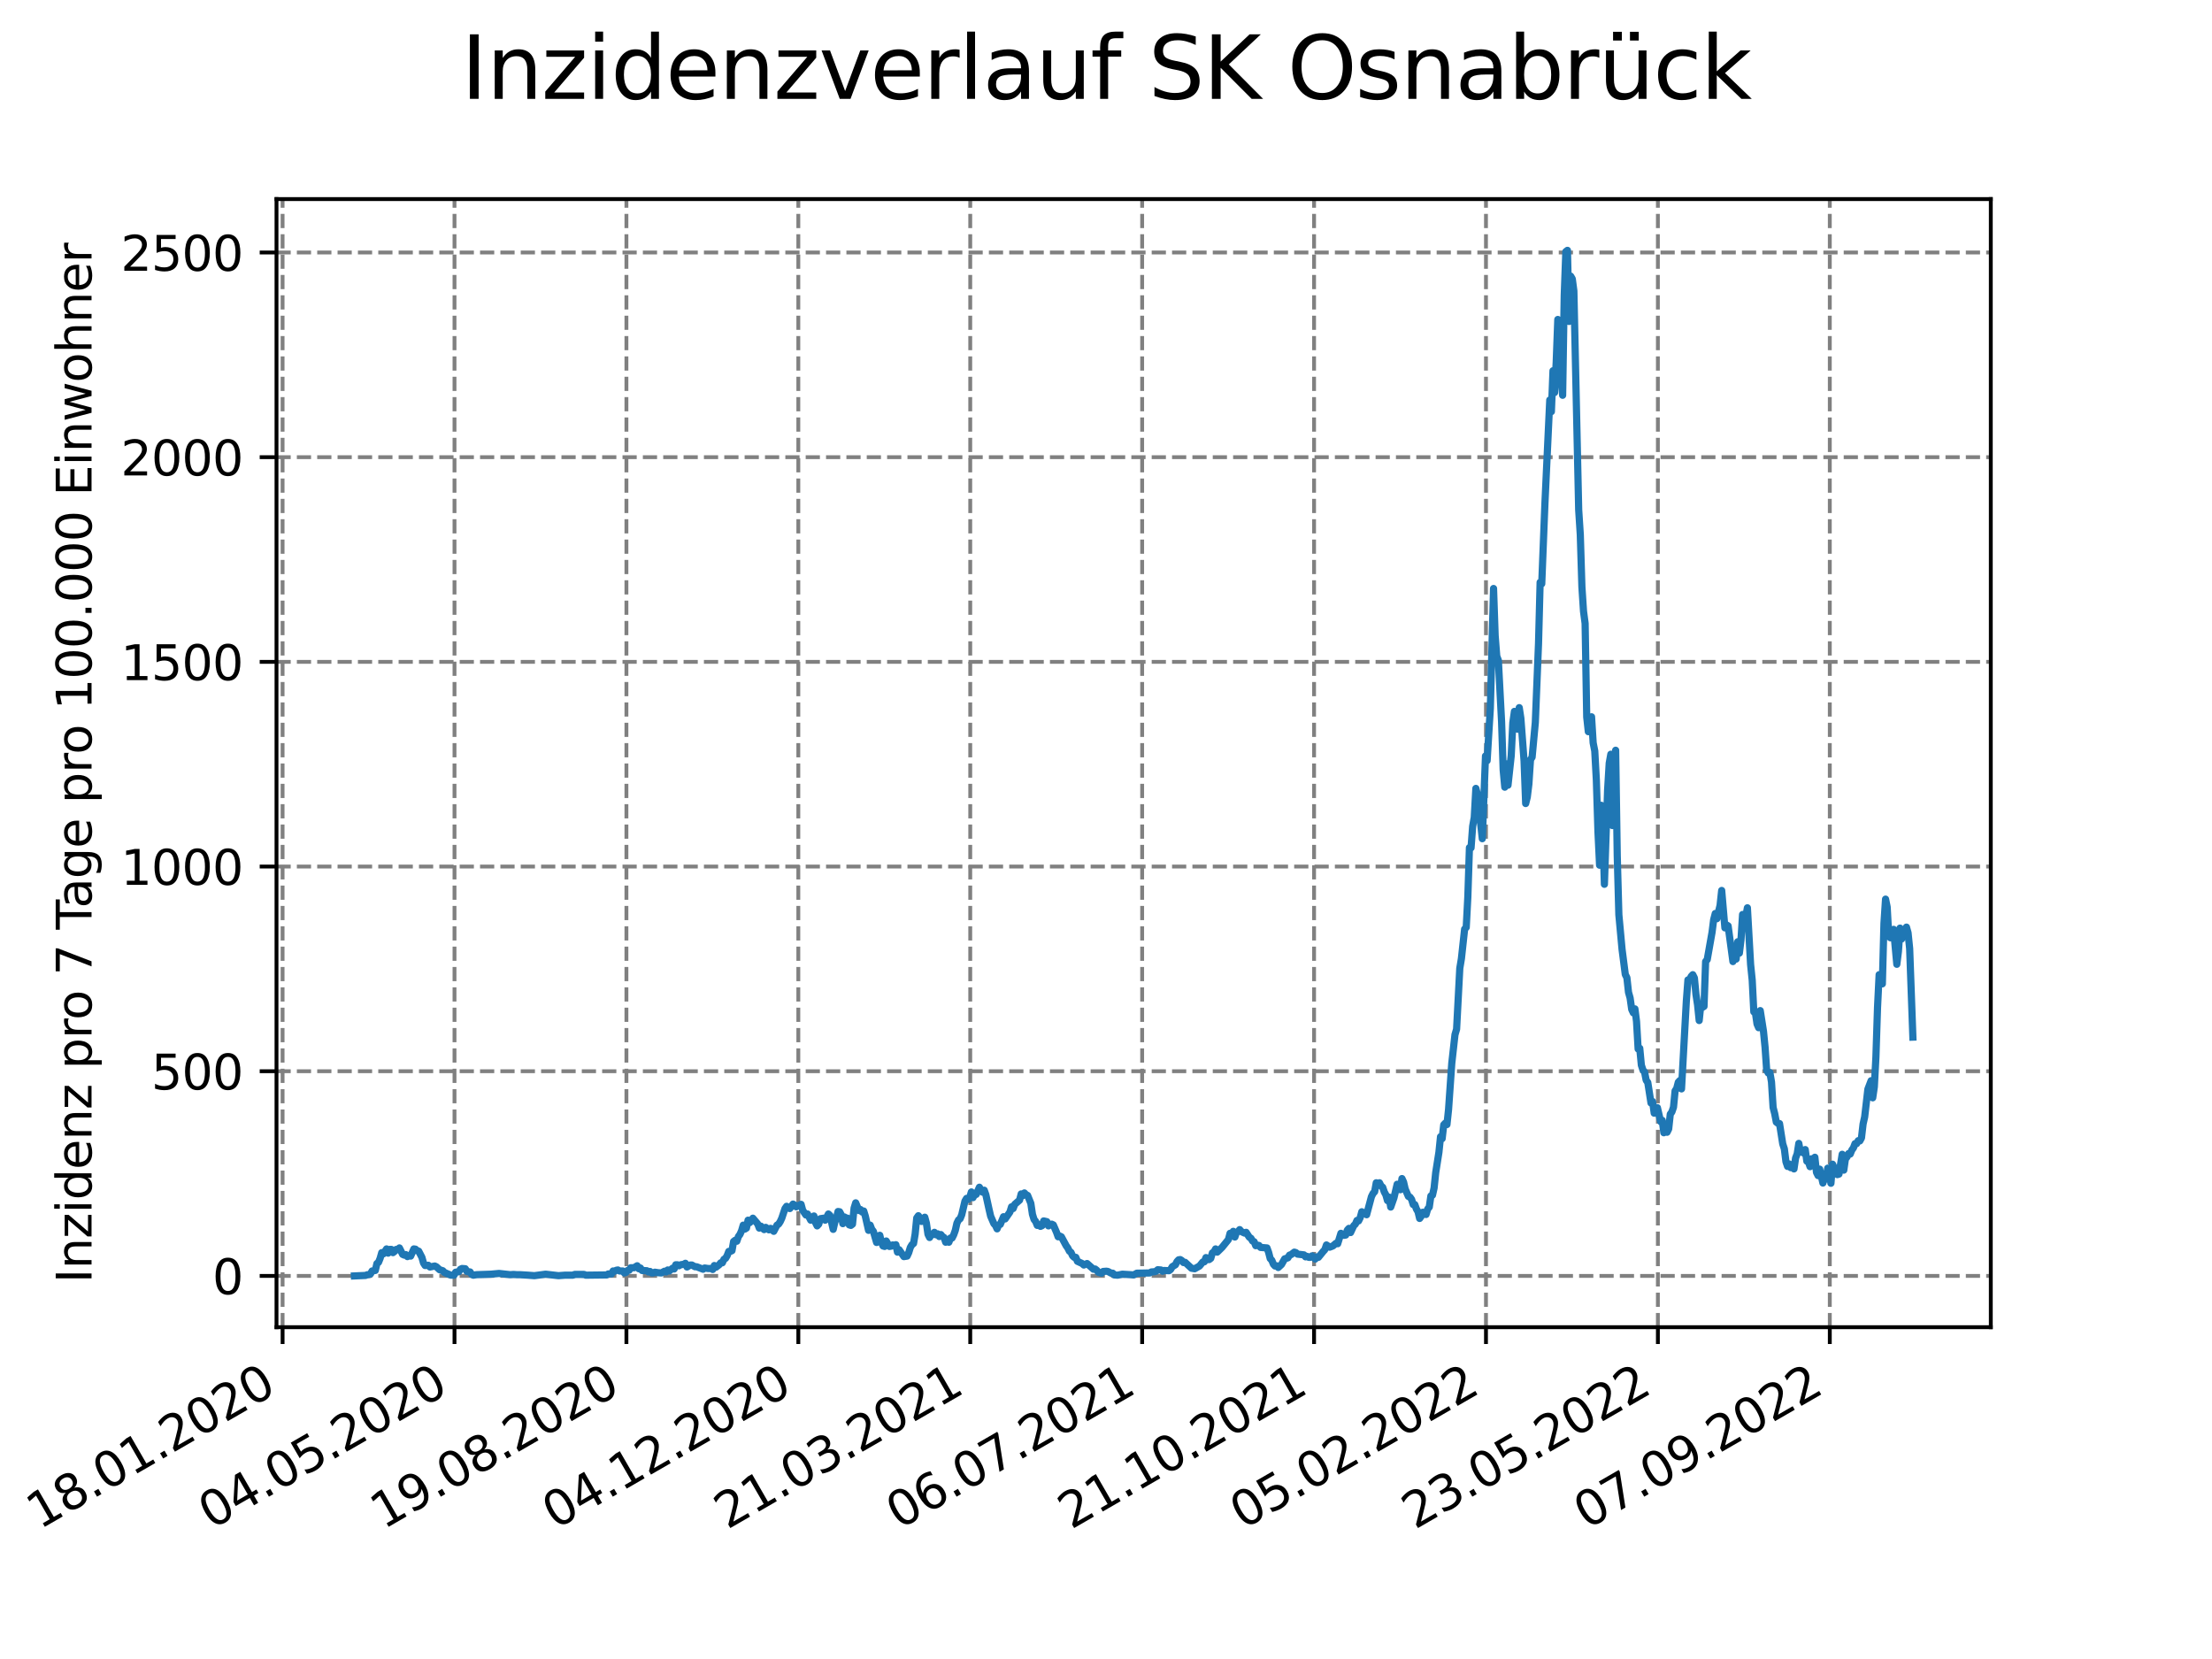<?xml version="1.0" encoding="utf-8" standalone="no"?>
<!DOCTYPE svg PUBLIC "-//W3C//DTD SVG 1.1//EN"
  "http://www.w3.org/Graphics/SVG/1.1/DTD/svg11.dtd">
<svg xmlns:xlink="http://www.w3.org/1999/xlink" width="460.8pt" height="345.6pt" viewBox="0 0 460.8 345.6" xmlns="http://www.w3.org/2000/svg" version="1.1">
 <defs>
  <style type="text/css">*{stroke-linejoin: round; stroke-linecap: butt}</style>
 </defs>
 <g id="figure_1">
  <g id="patch_1">
   <path d="M 0 345.6 
L 460.8 345.6 
L 460.8 0 
L 0 0 
z
" style="fill: #ffffff"/>
  </g>
  <g id="axes_1">
   <g id="patch_2">
    <path d="M 57.6 276.48 
L 414.72 276.48 
L 414.72 41.472 
L 57.6 41.472 
z
" style="fill: #ffffff"/>
   </g>
   <g id="matplotlib.axis_1">
    <g id="xtick_1">
     <g id="line2d_1">
      <path d="M 58.869 276.48 
L 58.869 41.472 
" clip-path="url(#p1837718727)" style="fill: none; stroke-dasharray: 2.96,1.28; stroke-dashoffset: 0; stroke: #808080; stroke-width: 0.8"/>
     </g>
     <g id="line2d_2">
      <defs>
       <path id="mc273ccbfa5" d="M 0 0 
L 0 3.5 
" style="stroke: #000000; stroke-width: 0.8"/>
      </defs>
      <g>
       <use xlink:href="#mc273ccbfa5" x="58.869" y="276.48" style="stroke: #000000; stroke-width: 0.8"/>
      </g>
     </g>
     <g id="text_1">
      <!-- 18.01.2020 -->
      <g transform="translate(8.244 318.689) rotate(-30) scale(0.1 -0.1)">
       <defs>
        <path id="DejaVuSans-31" d="M 794 531 
L 1825 531 
L 1825 4091 
L 703 3866 
L 703 4441 
L 1819 4666 
L 2450 4666 
L 2450 531 
L 3481 531 
L 3481 0 
L 794 0 
L 794 531 
z
" transform="scale(0.016)"/>
        <path id="DejaVuSans-38" d="M 2034 2216 
Q 1584 2216 1326 1975 
Q 1069 1734 1069 1313 
Q 1069 891 1326 650 
Q 1584 409 2034 409 
Q 2484 409 2743 651 
Q 3003 894 3003 1313 
Q 3003 1734 2745 1975 
Q 2488 2216 2034 2216 
z
M 1403 2484 
Q 997 2584 770 2862 
Q 544 3141 544 3541 
Q 544 4100 942 4425 
Q 1341 4750 2034 4750 
Q 2731 4750 3128 4425 
Q 3525 4100 3525 3541 
Q 3525 3141 3298 2862 
Q 3072 2584 2669 2484 
Q 3125 2378 3379 2068 
Q 3634 1759 3634 1313 
Q 3634 634 3220 271 
Q 2806 -91 2034 -91 
Q 1263 -91 848 271 
Q 434 634 434 1313 
Q 434 1759 690 2068 
Q 947 2378 1403 2484 
z
M 1172 3481 
Q 1172 3119 1398 2916 
Q 1625 2713 2034 2713 
Q 2441 2713 2670 2916 
Q 2900 3119 2900 3481 
Q 2900 3844 2670 4047 
Q 2441 4250 2034 4250 
Q 1625 4250 1398 4047 
Q 1172 3844 1172 3481 
z
" transform="scale(0.016)"/>
        <path id="DejaVuSans-2e" d="M 684 794 
L 1344 794 
L 1344 0 
L 684 0 
L 684 794 
z
" transform="scale(0.016)"/>
        <path id="DejaVuSans-30" d="M 2034 4250 
Q 1547 4250 1301 3770 
Q 1056 3291 1056 2328 
Q 1056 1369 1301 889 
Q 1547 409 2034 409 
Q 2525 409 2770 889 
Q 3016 1369 3016 2328 
Q 3016 3291 2770 3770 
Q 2525 4250 2034 4250 
z
M 2034 4750 
Q 2819 4750 3233 4129 
Q 3647 3509 3647 2328 
Q 3647 1150 3233 529 
Q 2819 -91 2034 -91 
Q 1250 -91 836 529 
Q 422 1150 422 2328 
Q 422 3509 836 4129 
Q 1250 4750 2034 4750 
z
" transform="scale(0.016)"/>
        <path id="DejaVuSans-32" d="M 1228 531 
L 3431 531 
L 3431 0 
L 469 0 
L 469 531 
Q 828 903 1448 1529 
Q 2069 2156 2228 2338 
Q 2531 2678 2651 2914 
Q 2772 3150 2772 3378 
Q 2772 3750 2511 3984 
Q 2250 4219 1831 4219 
Q 1534 4219 1204 4116 
Q 875 4013 500 3803 
L 500 4441 
Q 881 4594 1212 4672 
Q 1544 4750 1819 4750 
Q 2544 4750 2975 4387 
Q 3406 4025 3406 3419 
Q 3406 3131 3298 2873 
Q 3191 2616 2906 2266 
Q 2828 2175 2409 1742 
Q 1991 1309 1228 531 
z
" transform="scale(0.016)"/>
       </defs>
       <use xlink:href="#DejaVuSans-31"/>
       <use xlink:href="#DejaVuSans-38" x="63.623"/>
       <use xlink:href="#DejaVuSans-2e" x="127.246"/>
       <use xlink:href="#DejaVuSans-30" x="159.033"/>
       <use xlink:href="#DejaVuSans-31" x="222.656"/>
       <use xlink:href="#DejaVuSans-2e" x="286.279"/>
       <use xlink:href="#DejaVuSans-32" x="318.066"/>
       <use xlink:href="#DejaVuSans-30" x="381.689"/>
       <use xlink:href="#DejaVuSans-32" x="445.312"/>
       <use xlink:href="#DejaVuSans-30" x="508.936"/>
      </g>
     </g>
    </g>
    <g id="xtick_2">
     <g id="line2d_3">
      <path d="M 94.681 276.48 
L 94.681 41.472 
" clip-path="url(#p1837718727)" style="fill: none; stroke-dasharray: 2.96,1.28; stroke-dashoffset: 0; stroke: #808080; stroke-width: 0.8"/>
     </g>
     <g id="line2d_4">
      <g>
       <use xlink:href="#mc273ccbfa5" x="94.681" y="276.48" style="stroke: #000000; stroke-width: 0.8"/>
      </g>
     </g>
     <g id="text_2">
      <!-- 04.05.2020 -->
      <g transform="translate(44.056 318.689) rotate(-30) scale(0.1 -0.1)">
       <defs>
        <path id="DejaVuSans-34" d="M 2419 4116 
L 825 1625 
L 2419 1625 
L 2419 4116 
z
M 2253 4666 
L 3047 4666 
L 3047 1625 
L 3713 1625 
L 3713 1100 
L 3047 1100 
L 3047 0 
L 2419 0 
L 2419 1100 
L 313 1100 
L 313 1709 
L 2253 4666 
z
" transform="scale(0.016)"/>
        <path id="DejaVuSans-35" d="M 691 4666 
L 3169 4666 
L 3169 4134 
L 1269 4134 
L 1269 2991 
Q 1406 3038 1543 3061 
Q 1681 3084 1819 3084 
Q 2600 3084 3056 2656 
Q 3513 2228 3513 1497 
Q 3513 744 3044 326 
Q 2575 -91 1722 -91 
Q 1428 -91 1123 -41 
Q 819 9 494 109 
L 494 744 
Q 775 591 1075 516 
Q 1375 441 1709 441 
Q 2250 441 2565 725 
Q 2881 1009 2881 1497 
Q 2881 1984 2565 2268 
Q 2250 2553 1709 2553 
Q 1456 2553 1204 2497 
Q 953 2441 691 2322 
L 691 4666 
z
" transform="scale(0.016)"/>
       </defs>
       <use xlink:href="#DejaVuSans-30"/>
       <use xlink:href="#DejaVuSans-34" x="63.623"/>
       <use xlink:href="#DejaVuSans-2e" x="127.246"/>
       <use xlink:href="#DejaVuSans-30" x="159.033"/>
       <use xlink:href="#DejaVuSans-35" x="222.656"/>
       <use xlink:href="#DejaVuSans-2e" x="286.279"/>
       <use xlink:href="#DejaVuSans-32" x="318.066"/>
       <use xlink:href="#DejaVuSans-30" x="381.689"/>
       <use xlink:href="#DejaVuSans-32" x="445.312"/>
       <use xlink:href="#DejaVuSans-30" x="508.936"/>
      </g>
     </g>
    </g>
    <g id="xtick_3">
     <g id="line2d_5">
      <path d="M 130.494 276.48 
L 130.494 41.472 
" clip-path="url(#p1837718727)" style="fill: none; stroke-dasharray: 2.96,1.28; stroke-dashoffset: 0; stroke: #808080; stroke-width: 0.8"/>
     </g>
     <g id="line2d_6">
      <g>
       <use xlink:href="#mc273ccbfa5" x="130.494" y="276.48" style="stroke: #000000; stroke-width: 0.8"/>
      </g>
     </g>
     <g id="text_3">
      <!-- 19.08.2020 -->
      <g transform="translate(79.869 318.689) rotate(-30) scale(0.1 -0.1)">
       <defs>
        <path id="DejaVuSans-39" d="M 703 97 
L 703 672 
Q 941 559 1184 500 
Q 1428 441 1663 441 
Q 2288 441 2617 861 
Q 2947 1281 2994 2138 
Q 2813 1869 2534 1725 
Q 2256 1581 1919 1581 
Q 1219 1581 811 2004 
Q 403 2428 403 3163 
Q 403 3881 828 4315 
Q 1253 4750 1959 4750 
Q 2769 4750 3195 4129 
Q 3622 3509 3622 2328 
Q 3622 1225 3098 567 
Q 2575 -91 1691 -91 
Q 1453 -91 1209 -44 
Q 966 3 703 97 
z
M 1959 2075 
Q 2384 2075 2632 2365 
Q 2881 2656 2881 3163 
Q 2881 3666 2632 3958 
Q 2384 4250 1959 4250 
Q 1534 4250 1286 3958 
Q 1038 3666 1038 3163 
Q 1038 2656 1286 2365 
Q 1534 2075 1959 2075 
z
" transform="scale(0.016)"/>
       </defs>
       <use xlink:href="#DejaVuSans-31"/>
       <use xlink:href="#DejaVuSans-39" x="63.623"/>
       <use xlink:href="#DejaVuSans-2e" x="127.246"/>
       <use xlink:href="#DejaVuSans-30" x="159.033"/>
       <use xlink:href="#DejaVuSans-38" x="222.656"/>
       <use xlink:href="#DejaVuSans-2e" x="286.279"/>
       <use xlink:href="#DejaVuSans-32" x="318.066"/>
       <use xlink:href="#DejaVuSans-30" x="381.689"/>
       <use xlink:href="#DejaVuSans-32" x="445.312"/>
       <use xlink:href="#DejaVuSans-30" x="508.936"/>
      </g>
     </g>
    </g>
    <g id="xtick_4">
     <g id="line2d_7">
      <path d="M 166.306 276.48 
L 166.306 41.472 
" clip-path="url(#p1837718727)" style="fill: none; stroke-dasharray: 2.96,1.28; stroke-dashoffset: 0; stroke: #808080; stroke-width: 0.8"/>
     </g>
     <g id="line2d_8">
      <g>
       <use xlink:href="#mc273ccbfa5" x="166.306" y="276.48" style="stroke: #000000; stroke-width: 0.8"/>
      </g>
     </g>
     <g id="text_4">
      <!-- 04.12.2020 -->
      <g transform="translate(115.681 318.689) rotate(-30) scale(0.1 -0.1)">
       <use xlink:href="#DejaVuSans-30"/>
       <use xlink:href="#DejaVuSans-34" x="63.623"/>
       <use xlink:href="#DejaVuSans-2e" x="127.246"/>
       <use xlink:href="#DejaVuSans-31" x="159.033"/>
       <use xlink:href="#DejaVuSans-32" x="222.656"/>
       <use xlink:href="#DejaVuSans-2e" x="286.279"/>
       <use xlink:href="#DejaVuSans-32" x="318.066"/>
       <use xlink:href="#DejaVuSans-30" x="381.689"/>
       <use xlink:href="#DejaVuSans-32" x="445.312"/>
       <use xlink:href="#DejaVuSans-30" x="508.936"/>
      </g>
     </g>
    </g>
    <g id="xtick_5">
     <g id="line2d_9">
      <path d="M 202.119 276.48 
L 202.119 41.472 
" clip-path="url(#p1837718727)" style="fill: none; stroke-dasharray: 2.96,1.28; stroke-dashoffset: 0; stroke: #808080; stroke-width: 0.8"/>
     </g>
     <g id="line2d_10">
      <g>
       <use xlink:href="#mc273ccbfa5" x="202.119" y="276.48" style="stroke: #000000; stroke-width: 0.8"/>
      </g>
     </g>
     <g id="text_5">
      <!-- 21.03.2021 -->
      <g transform="translate(151.493 318.689) rotate(-30) scale(0.1 -0.1)">
       <defs>
        <path id="DejaVuSans-33" d="M 2597 2516 
Q 3050 2419 3304 2112 
Q 3559 1806 3559 1356 
Q 3559 666 3084 287 
Q 2609 -91 1734 -91 
Q 1441 -91 1130 -33 
Q 819 25 488 141 
L 488 750 
Q 750 597 1062 519 
Q 1375 441 1716 441 
Q 2309 441 2620 675 
Q 2931 909 2931 1356 
Q 2931 1769 2642 2001 
Q 2353 2234 1838 2234 
L 1294 2234 
L 1294 2753 
L 1863 2753 
Q 2328 2753 2575 2939 
Q 2822 3125 2822 3475 
Q 2822 3834 2567 4026 
Q 2313 4219 1838 4219 
Q 1578 4219 1281 4162 
Q 984 4106 628 3988 
L 628 4550 
Q 988 4650 1302 4700 
Q 1616 4750 1894 4750 
Q 2613 4750 3031 4423 
Q 3450 4097 3450 3541 
Q 3450 3153 3228 2886 
Q 3006 2619 2597 2516 
z
" transform="scale(0.016)"/>
       </defs>
       <use xlink:href="#DejaVuSans-32"/>
       <use xlink:href="#DejaVuSans-31" x="63.623"/>
       <use xlink:href="#DejaVuSans-2e" x="127.246"/>
       <use xlink:href="#DejaVuSans-30" x="159.033"/>
       <use xlink:href="#DejaVuSans-33" x="222.656"/>
       <use xlink:href="#DejaVuSans-2e" x="286.279"/>
       <use xlink:href="#DejaVuSans-32" x="318.066"/>
       <use xlink:href="#DejaVuSans-30" x="381.689"/>
       <use xlink:href="#DejaVuSans-32" x="445.312"/>
       <use xlink:href="#DejaVuSans-31" x="508.936"/>
      </g>
     </g>
    </g>
    <g id="xtick_6">
     <g id="line2d_11">
      <path d="M 237.931 276.48 
L 237.931 41.472 
" clip-path="url(#p1837718727)" style="fill: none; stroke-dasharray: 2.96,1.28; stroke-dashoffset: 0; stroke: #808080; stroke-width: 0.8"/>
     </g>
     <g id="line2d_12">
      <g>
       <use xlink:href="#mc273ccbfa5" x="237.931" y="276.48" style="stroke: #000000; stroke-width: 0.8"/>
      </g>
     </g>
     <g id="text_6">
      <!-- 06.07.2021 -->
      <g transform="translate(187.306 318.689) rotate(-30) scale(0.1 -0.1)">
       <defs>
        <path id="DejaVuSans-36" d="M 2113 2584 
Q 1688 2584 1439 2293 
Q 1191 2003 1191 1497 
Q 1191 994 1439 701 
Q 1688 409 2113 409 
Q 2538 409 2786 701 
Q 3034 994 3034 1497 
Q 3034 2003 2786 2293 
Q 2538 2584 2113 2584 
z
M 3366 4563 
L 3366 3988 
Q 3128 4100 2886 4159 
Q 2644 4219 2406 4219 
Q 1781 4219 1451 3797 
Q 1122 3375 1075 2522 
Q 1259 2794 1537 2939 
Q 1816 3084 2150 3084 
Q 2853 3084 3261 2657 
Q 3669 2231 3669 1497 
Q 3669 778 3244 343 
Q 2819 -91 2113 -91 
Q 1303 -91 875 529 
Q 447 1150 447 2328 
Q 447 3434 972 4092 
Q 1497 4750 2381 4750 
Q 2619 4750 2861 4703 
Q 3103 4656 3366 4563 
z
" transform="scale(0.016)"/>
        <path id="DejaVuSans-37" d="M 525 4666 
L 3525 4666 
L 3525 4397 
L 1831 0 
L 1172 0 
L 2766 4134 
L 525 4134 
L 525 4666 
z
" transform="scale(0.016)"/>
       </defs>
       <use xlink:href="#DejaVuSans-30"/>
       <use xlink:href="#DejaVuSans-36" x="63.623"/>
       <use xlink:href="#DejaVuSans-2e" x="127.246"/>
       <use xlink:href="#DejaVuSans-30" x="159.033"/>
       <use xlink:href="#DejaVuSans-37" x="222.656"/>
       <use xlink:href="#DejaVuSans-2e" x="286.279"/>
       <use xlink:href="#DejaVuSans-32" x="318.066"/>
       <use xlink:href="#DejaVuSans-30" x="381.689"/>
       <use xlink:href="#DejaVuSans-32" x="445.312"/>
       <use xlink:href="#DejaVuSans-31" x="508.936"/>
      </g>
     </g>
    </g>
    <g id="xtick_7">
     <g id="line2d_13">
      <path d="M 273.744 276.48 
L 273.744 41.472 
" clip-path="url(#p1837718727)" style="fill: none; stroke-dasharray: 2.96,1.28; stroke-dashoffset: 0; stroke: #808080; stroke-width: 0.8"/>
     </g>
     <g id="line2d_14">
      <g>
       <use xlink:href="#mc273ccbfa5" x="273.744" y="276.48" style="stroke: #000000; stroke-width: 0.8"/>
      </g>
     </g>
     <g id="text_7">
      <!-- 21.10.2021 -->
      <g transform="translate(223.118 318.689) rotate(-30) scale(0.1 -0.1)">
       <use xlink:href="#DejaVuSans-32"/>
       <use xlink:href="#DejaVuSans-31" x="63.623"/>
       <use xlink:href="#DejaVuSans-2e" x="127.246"/>
       <use xlink:href="#DejaVuSans-31" x="159.033"/>
       <use xlink:href="#DejaVuSans-30" x="222.656"/>
       <use xlink:href="#DejaVuSans-2e" x="286.279"/>
       <use xlink:href="#DejaVuSans-32" x="318.066"/>
       <use xlink:href="#DejaVuSans-30" x="381.689"/>
       <use xlink:href="#DejaVuSans-32" x="445.312"/>
       <use xlink:href="#DejaVuSans-31" x="508.936"/>
      </g>
     </g>
    </g>
    <g id="xtick_8">
     <g id="line2d_15">
      <path d="M 309.556 276.48 
L 309.556 41.472 
" clip-path="url(#p1837718727)" style="fill: none; stroke-dasharray: 2.96,1.28; stroke-dashoffset: 0; stroke: #808080; stroke-width: 0.8"/>
     </g>
     <g id="line2d_16">
      <g>
       <use xlink:href="#mc273ccbfa5" x="309.556" y="276.48" style="stroke: #000000; stroke-width: 0.8"/>
      </g>
     </g>
     <g id="text_8">
      <!-- 05.02.2022 -->
      <g transform="translate(258.931 318.689) rotate(-30) scale(0.1 -0.1)">
       <use xlink:href="#DejaVuSans-30"/>
       <use xlink:href="#DejaVuSans-35" x="63.623"/>
       <use xlink:href="#DejaVuSans-2e" x="127.246"/>
       <use xlink:href="#DejaVuSans-30" x="159.033"/>
       <use xlink:href="#DejaVuSans-32" x="222.656"/>
       <use xlink:href="#DejaVuSans-2e" x="286.279"/>
       <use xlink:href="#DejaVuSans-32" x="318.066"/>
       <use xlink:href="#DejaVuSans-30" x="381.689"/>
       <use xlink:href="#DejaVuSans-32" x="445.312"/>
       <use xlink:href="#DejaVuSans-32" x="508.936"/>
      </g>
     </g>
    </g>
    <g id="xtick_9">
     <g id="line2d_17">
      <path d="M 345.368 276.48 
L 345.368 41.472 
" clip-path="url(#p1837718727)" style="fill: none; stroke-dasharray: 2.96,1.28; stroke-dashoffset: 0; stroke: #808080; stroke-width: 0.8"/>
     </g>
     <g id="line2d_18">
      <g>
       <use xlink:href="#mc273ccbfa5" x="345.368" y="276.48" style="stroke: #000000; stroke-width: 0.8"/>
      </g>
     </g>
     <g id="text_9">
      <!-- 23.05.2022 -->
      <g transform="translate(294.743 318.689) rotate(-30) scale(0.1 -0.1)">
       <use xlink:href="#DejaVuSans-32"/>
       <use xlink:href="#DejaVuSans-33" x="63.623"/>
       <use xlink:href="#DejaVuSans-2e" x="127.246"/>
       <use xlink:href="#DejaVuSans-30" x="159.033"/>
       <use xlink:href="#DejaVuSans-35" x="222.656"/>
       <use xlink:href="#DejaVuSans-2e" x="286.279"/>
       <use xlink:href="#DejaVuSans-32" x="318.066"/>
       <use xlink:href="#DejaVuSans-30" x="381.689"/>
       <use xlink:href="#DejaVuSans-32" x="445.312"/>
       <use xlink:href="#DejaVuSans-32" x="508.936"/>
      </g>
     </g>
    </g>
    <g id="xtick_10">
     <g id="line2d_19">
      <path d="M 381.181 276.48 
L 381.181 41.472 
" clip-path="url(#p1837718727)" style="fill: none; stroke-dasharray: 2.96,1.28; stroke-dashoffset: 0; stroke: #808080; stroke-width: 0.8"/>
     </g>
     <g id="line2d_20">
      <g>
       <use xlink:href="#mc273ccbfa5" x="381.181" y="276.48" style="stroke: #000000; stroke-width: 0.8"/>
      </g>
     </g>
     <g id="text_10">
      <!-- 07.09.2022 -->
      <g transform="translate(330.556 318.689) rotate(-30) scale(0.1 -0.1)">
       <use xlink:href="#DejaVuSans-30"/>
       <use xlink:href="#DejaVuSans-37" x="63.623"/>
       <use xlink:href="#DejaVuSans-2e" x="127.246"/>
       <use xlink:href="#DejaVuSans-30" x="159.033"/>
       <use xlink:href="#DejaVuSans-39" x="222.656"/>
       <use xlink:href="#DejaVuSans-2e" x="286.279"/>
       <use xlink:href="#DejaVuSans-32" x="318.066"/>
       <use xlink:href="#DejaVuSans-30" x="381.689"/>
       <use xlink:href="#DejaVuSans-32" x="445.312"/>
       <use xlink:href="#DejaVuSans-32" x="508.936"/>
      </g>
     </g>
    </g>
   </g>
   <g id="matplotlib.axis_2">
    <g id="ytick_1">
     <g id="line2d_21">
      <path d="M 57.6 265.798 
L 414.72 265.798 
" clip-path="url(#p1837718727)" style="fill: none; stroke-dasharray: 2.96,1.28; stroke-dashoffset: 0; stroke: #808080; stroke-width: 0.8"/>
     </g>
     <g id="line2d_22">
      <defs>
       <path id="mca5eb8edbf" d="M 0 0 
L -3.5 0 
" style="stroke: #000000; stroke-width: 0.8"/>
      </defs>
      <g>
       <use xlink:href="#mca5eb8edbf" x="57.6" y="265.798" style="stroke: #000000; stroke-width: 0.8"/>
      </g>
     </g>
     <g id="text_11">
      <!-- 0 -->
      <g transform="translate(44.237 269.597) scale(0.1 -0.1)">
       <use xlink:href="#DejaVuSans-30"/>
      </g>
     </g>
    </g>
    <g id="ytick_2">
     <g id="line2d_23">
      <path d="M 57.6 223.159 
L 414.72 223.159 
" clip-path="url(#p1837718727)" style="fill: none; stroke-dasharray: 2.96,1.28; stroke-dashoffset: 0; stroke: #808080; stroke-width: 0.8"/>
     </g>
     <g id="line2d_24">
      <g>
       <use xlink:href="#mca5eb8edbf" x="57.6" y="223.159" style="stroke: #000000; stroke-width: 0.8"/>
      </g>
     </g>
     <g id="text_12">
      <!-- 500 -->
      <g transform="translate(31.512 226.958) scale(0.1 -0.1)">
       <use xlink:href="#DejaVuSans-35"/>
       <use xlink:href="#DejaVuSans-30" x="63.623"/>
       <use xlink:href="#DejaVuSans-30" x="127.246"/>
      </g>
     </g>
    </g>
    <g id="ytick_3">
     <g id="line2d_25">
      <path d="M 57.6 180.52 
L 414.72 180.52 
" clip-path="url(#p1837718727)" style="fill: none; stroke-dasharray: 2.96,1.28; stroke-dashoffset: 0; stroke: #808080; stroke-width: 0.8"/>
     </g>
     <g id="line2d_26">
      <g>
       <use xlink:href="#mca5eb8edbf" x="57.6" y="180.52" style="stroke: #000000; stroke-width: 0.8"/>
      </g>
     </g>
     <g id="text_13">
      <!-- 1000 -->
      <g transform="translate(25.15 184.32) scale(0.1 -0.1)">
       <use xlink:href="#DejaVuSans-31"/>
       <use xlink:href="#DejaVuSans-30" x="63.623"/>
       <use xlink:href="#DejaVuSans-30" x="127.246"/>
       <use xlink:href="#DejaVuSans-30" x="190.869"/>
      </g>
     </g>
    </g>
    <g id="ytick_4">
     <g id="line2d_27">
      <path d="M 57.6 137.882 
L 414.72 137.882 
" clip-path="url(#p1837718727)" style="fill: none; stroke-dasharray: 2.96,1.28; stroke-dashoffset: 0; stroke: #808080; stroke-width: 0.8"/>
     </g>
     <g id="line2d_28">
      <g>
       <use xlink:href="#mca5eb8edbf" x="57.6" y="137.882" style="stroke: #000000; stroke-width: 0.8"/>
      </g>
     </g>
     <g id="text_14">
      <!-- 1500 -->
      <g transform="translate(25.15 141.681) scale(0.1 -0.1)">
       <use xlink:href="#DejaVuSans-31"/>
       <use xlink:href="#DejaVuSans-35" x="63.623"/>
       <use xlink:href="#DejaVuSans-30" x="127.246"/>
       <use xlink:href="#DejaVuSans-30" x="190.869"/>
      </g>
     </g>
    </g>
    <g id="ytick_5">
     <g id="line2d_29">
      <path d="M 57.6 95.243 
L 414.72 95.243 
" clip-path="url(#p1837718727)" style="fill: none; stroke-dasharray: 2.96,1.28; stroke-dashoffset: 0; stroke: #808080; stroke-width: 0.8"/>
     </g>
     <g id="line2d_30">
      <g>
       <use xlink:href="#mca5eb8edbf" x="57.6" y="95.243" style="stroke: #000000; stroke-width: 0.8"/>
      </g>
     </g>
     <g id="text_15">
      <!-- 2000 -->
      <g transform="translate(25.15 99.042) scale(0.1 -0.1)">
       <use xlink:href="#DejaVuSans-32"/>
       <use xlink:href="#DejaVuSans-30" x="63.623"/>
       <use xlink:href="#DejaVuSans-30" x="127.246"/>
       <use xlink:href="#DejaVuSans-30" x="190.869"/>
      </g>
     </g>
    </g>
    <g id="ytick_6">
     <g id="line2d_31">
      <path d="M 57.6 52.604 
L 414.72 52.604 
" clip-path="url(#p1837718727)" style="fill: none; stroke-dasharray: 2.96,1.28; stroke-dashoffset: 0; stroke: #808080; stroke-width: 0.8"/>
     </g>
     <g id="line2d_32">
      <g>
       <use xlink:href="#mca5eb8edbf" x="57.6" y="52.604" style="stroke: #000000; stroke-width: 0.8"/>
      </g>
     </g>
     <g id="text_16">
      <!-- 2500 -->
      <g transform="translate(25.15 56.404) scale(0.1 -0.1)">
       <use xlink:href="#DejaVuSans-32"/>
       <use xlink:href="#DejaVuSans-35" x="63.623"/>
       <use xlink:href="#DejaVuSans-30" x="127.246"/>
       <use xlink:href="#DejaVuSans-30" x="190.869"/>
      </g>
     </g>
    </g>
    <g id="text_17">
     <!-- Inzidenz pro 7 Tage pro 100.000 Einwohner -->
     <g transform="translate(19.07 267.301) rotate(-90) scale(0.1 -0.1)">
      <defs>
       <path id="DejaVuSans-49" d="M 628 4666 
L 1259 4666 
L 1259 0 
L 628 0 
L 628 4666 
z
" transform="scale(0.016)"/>
       <path id="DejaVuSans-6e" d="M 3513 2113 
L 3513 0 
L 2938 0 
L 2938 2094 
Q 2938 2591 2744 2837 
Q 2550 3084 2163 3084 
Q 1697 3084 1428 2787 
Q 1159 2491 1159 1978 
L 1159 0 
L 581 0 
L 581 3500 
L 1159 3500 
L 1159 2956 
Q 1366 3272 1645 3428 
Q 1925 3584 2291 3584 
Q 2894 3584 3203 3211 
Q 3513 2838 3513 2113 
z
" transform="scale(0.016)"/>
       <path id="DejaVuSans-7a" d="M 353 3500 
L 3084 3500 
L 3084 2975 
L 922 459 
L 3084 459 
L 3084 0 
L 275 0 
L 275 525 
L 2438 3041 
L 353 3041 
L 353 3500 
z
" transform="scale(0.016)"/>
       <path id="DejaVuSans-69" d="M 603 3500 
L 1178 3500 
L 1178 0 
L 603 0 
L 603 3500 
z
M 603 4863 
L 1178 4863 
L 1178 4134 
L 603 4134 
L 603 4863 
z
" transform="scale(0.016)"/>
       <path id="DejaVuSans-64" d="M 2906 2969 
L 2906 4863 
L 3481 4863 
L 3481 0 
L 2906 0 
L 2906 525 
Q 2725 213 2448 61 
Q 2172 -91 1784 -91 
Q 1150 -91 751 415 
Q 353 922 353 1747 
Q 353 2572 751 3078 
Q 1150 3584 1784 3584 
Q 2172 3584 2448 3432 
Q 2725 3281 2906 2969 
z
M 947 1747 
Q 947 1113 1208 752 
Q 1469 391 1925 391 
Q 2381 391 2643 752 
Q 2906 1113 2906 1747 
Q 2906 2381 2643 2742 
Q 2381 3103 1925 3103 
Q 1469 3103 1208 2742 
Q 947 2381 947 1747 
z
" transform="scale(0.016)"/>
       <path id="DejaVuSans-65" d="M 3597 1894 
L 3597 1613 
L 953 1613 
Q 991 1019 1311 708 
Q 1631 397 2203 397 
Q 2534 397 2845 478 
Q 3156 559 3463 722 
L 3463 178 
Q 3153 47 2828 -22 
Q 2503 -91 2169 -91 
Q 1331 -91 842 396 
Q 353 884 353 1716 
Q 353 2575 817 3079 
Q 1281 3584 2069 3584 
Q 2775 3584 3186 3129 
Q 3597 2675 3597 1894 
z
M 3022 2063 
Q 3016 2534 2758 2815 
Q 2500 3097 2075 3097 
Q 1594 3097 1305 2825 
Q 1016 2553 972 2059 
L 3022 2063 
z
" transform="scale(0.016)"/>
       <path id="DejaVuSans-20" transform="scale(0.016)"/>
       <path id="DejaVuSans-70" d="M 1159 525 
L 1159 -1331 
L 581 -1331 
L 581 3500 
L 1159 3500 
L 1159 2969 
Q 1341 3281 1617 3432 
Q 1894 3584 2278 3584 
Q 2916 3584 3314 3078 
Q 3713 2572 3713 1747 
Q 3713 922 3314 415 
Q 2916 -91 2278 -91 
Q 1894 -91 1617 61 
Q 1341 213 1159 525 
z
M 3116 1747 
Q 3116 2381 2855 2742 
Q 2594 3103 2138 3103 
Q 1681 3103 1420 2742 
Q 1159 2381 1159 1747 
Q 1159 1113 1420 752 
Q 1681 391 2138 391 
Q 2594 391 2855 752 
Q 3116 1113 3116 1747 
z
" transform="scale(0.016)"/>
       <path id="DejaVuSans-72" d="M 2631 2963 
Q 2534 3019 2420 3045 
Q 2306 3072 2169 3072 
Q 1681 3072 1420 2755 
Q 1159 2438 1159 1844 
L 1159 0 
L 581 0 
L 581 3500 
L 1159 3500 
L 1159 2956 
Q 1341 3275 1631 3429 
Q 1922 3584 2338 3584 
Q 2397 3584 2469 3576 
Q 2541 3569 2628 3553 
L 2631 2963 
z
" transform="scale(0.016)"/>
       <path id="DejaVuSans-6f" d="M 1959 3097 
Q 1497 3097 1228 2736 
Q 959 2375 959 1747 
Q 959 1119 1226 758 
Q 1494 397 1959 397 
Q 2419 397 2687 759 
Q 2956 1122 2956 1747 
Q 2956 2369 2687 2733 
Q 2419 3097 1959 3097 
z
M 1959 3584 
Q 2709 3584 3137 3096 
Q 3566 2609 3566 1747 
Q 3566 888 3137 398 
Q 2709 -91 1959 -91 
Q 1206 -91 779 398 
Q 353 888 353 1747 
Q 353 2609 779 3096 
Q 1206 3584 1959 3584 
z
" transform="scale(0.016)"/>
       <path id="DejaVuSans-54" d="M -19 4666 
L 3928 4666 
L 3928 4134 
L 2272 4134 
L 2272 0 
L 1638 0 
L 1638 4134 
L -19 4134 
L -19 4666 
z
" transform="scale(0.016)"/>
       <path id="DejaVuSans-61" d="M 2194 1759 
Q 1497 1759 1228 1600 
Q 959 1441 959 1056 
Q 959 750 1161 570 
Q 1363 391 1709 391 
Q 2188 391 2477 730 
Q 2766 1069 2766 1631 
L 2766 1759 
L 2194 1759 
z
M 3341 1997 
L 3341 0 
L 2766 0 
L 2766 531 
Q 2569 213 2275 61 
Q 1981 -91 1556 -91 
Q 1019 -91 701 211 
Q 384 513 384 1019 
Q 384 1609 779 1909 
Q 1175 2209 1959 2209 
L 2766 2209 
L 2766 2266 
Q 2766 2663 2505 2880 
Q 2244 3097 1772 3097 
Q 1472 3097 1187 3025 
Q 903 2953 641 2809 
L 641 3341 
Q 956 3463 1253 3523 
Q 1550 3584 1831 3584 
Q 2591 3584 2966 3190 
Q 3341 2797 3341 1997 
z
" transform="scale(0.016)"/>
       <path id="DejaVuSans-67" d="M 2906 1791 
Q 2906 2416 2648 2759 
Q 2391 3103 1925 3103 
Q 1463 3103 1205 2759 
Q 947 2416 947 1791 
Q 947 1169 1205 825 
Q 1463 481 1925 481 
Q 2391 481 2648 825 
Q 2906 1169 2906 1791 
z
M 3481 434 
Q 3481 -459 3084 -895 
Q 2688 -1331 1869 -1331 
Q 1566 -1331 1297 -1286 
Q 1028 -1241 775 -1147 
L 775 -588 
Q 1028 -725 1275 -790 
Q 1522 -856 1778 -856 
Q 2344 -856 2625 -561 
Q 2906 -266 2906 331 
L 2906 616 
Q 2728 306 2450 153 
Q 2172 0 1784 0 
Q 1141 0 747 490 
Q 353 981 353 1791 
Q 353 2603 747 3093 
Q 1141 3584 1784 3584 
Q 2172 3584 2450 3431 
Q 2728 3278 2906 2969 
L 2906 3500 
L 3481 3500 
L 3481 434 
z
" transform="scale(0.016)"/>
       <path id="DejaVuSans-45" d="M 628 4666 
L 3578 4666 
L 3578 4134 
L 1259 4134 
L 1259 2753 
L 3481 2753 
L 3481 2222 
L 1259 2222 
L 1259 531 
L 3634 531 
L 3634 0 
L 628 0 
L 628 4666 
z
" transform="scale(0.016)"/>
       <path id="DejaVuSans-77" d="M 269 3500 
L 844 3500 
L 1563 769 
L 2278 3500 
L 2956 3500 
L 3675 769 
L 4391 3500 
L 4966 3500 
L 4050 0 
L 3372 0 
L 2619 2869 
L 1863 0 
L 1184 0 
L 269 3500 
z
" transform="scale(0.016)"/>
       <path id="DejaVuSans-68" d="M 3513 2113 
L 3513 0 
L 2938 0 
L 2938 2094 
Q 2938 2591 2744 2837 
Q 2550 3084 2163 3084 
Q 1697 3084 1428 2787 
Q 1159 2491 1159 1978 
L 1159 0 
L 581 0 
L 581 4863 
L 1159 4863 
L 1159 2956 
Q 1366 3272 1645 3428 
Q 1925 3584 2291 3584 
Q 2894 3584 3203 3211 
Q 3513 2838 3513 2113 
z
" transform="scale(0.016)"/>
      </defs>
      <use xlink:href="#DejaVuSans-49"/>
      <use xlink:href="#DejaVuSans-6e" x="29.492"/>
      <use xlink:href="#DejaVuSans-7a" x="92.871"/>
      <use xlink:href="#DejaVuSans-69" x="145.361"/>
      <use xlink:href="#DejaVuSans-64" x="173.145"/>
      <use xlink:href="#DejaVuSans-65" x="236.621"/>
      <use xlink:href="#DejaVuSans-6e" x="298.145"/>
      <use xlink:href="#DejaVuSans-7a" x="361.523"/>
      <use xlink:href="#DejaVuSans-20" x="414.014"/>
      <use xlink:href="#DejaVuSans-70" x="445.801"/>
      <use xlink:href="#DejaVuSans-72" x="509.277"/>
      <use xlink:href="#DejaVuSans-6f" x="548.141"/>
      <use xlink:href="#DejaVuSans-20" x="609.322"/>
      <use xlink:href="#DejaVuSans-37" x="641.109"/>
      <use xlink:href="#DejaVuSans-20" x="704.732"/>
      <use xlink:href="#DejaVuSans-54" x="736.52"/>
      <use xlink:href="#DejaVuSans-61" x="781.104"/>
      <use xlink:href="#DejaVuSans-67" x="842.383"/>
      <use xlink:href="#DejaVuSans-65" x="905.859"/>
      <use xlink:href="#DejaVuSans-20" x="967.383"/>
      <use xlink:href="#DejaVuSans-70" x="999.17"/>
      <use xlink:href="#DejaVuSans-72" x="1062.646"/>
      <use xlink:href="#DejaVuSans-6f" x="1101.51"/>
      <use xlink:href="#DejaVuSans-20" x="1162.691"/>
      <use xlink:href="#DejaVuSans-31" x="1194.479"/>
      <use xlink:href="#DejaVuSans-30" x="1258.102"/>
      <use xlink:href="#DejaVuSans-30" x="1321.725"/>
      <use xlink:href="#DejaVuSans-2e" x="1385.348"/>
      <use xlink:href="#DejaVuSans-30" x="1417.135"/>
      <use xlink:href="#DejaVuSans-30" x="1480.758"/>
      <use xlink:href="#DejaVuSans-30" x="1544.381"/>
      <use xlink:href="#DejaVuSans-20" x="1608.004"/>
      <use xlink:href="#DejaVuSans-45" x="1639.791"/>
      <use xlink:href="#DejaVuSans-69" x="1702.975"/>
      <use xlink:href="#DejaVuSans-6e" x="1730.758"/>
      <use xlink:href="#DejaVuSans-77" x="1794.137"/>
      <use xlink:href="#DejaVuSans-6f" x="1875.924"/>
      <use xlink:href="#DejaVuSans-68" x="1937.105"/>
      <use xlink:href="#DejaVuSans-6e" x="2000.484"/>
      <use xlink:href="#DejaVuSans-65" x="2063.863"/>
      <use xlink:href="#DejaVuSans-72" x="2125.387"/>
     </g>
    </g>
   </g>
   <g id="line2d_33">
    <path d="M 73.833 265.798 
L 76.176 265.695 
L 76.51 265.54 
L 76.845 265.54 
L 77.18 265.385 
L 77.514 264.766 
L 78.184 264.663 
L 78.518 263.218 
L 78.853 262.96 
L 79.188 262.134 
L 79.523 260.947 
L 79.857 261.205 
L 80.527 260.173 
L 80.861 261.05 
L 81.196 260.276 
L 81.531 260.276 
L 81.865 260.947 
L 82.2 260.689 
L 82.535 260.276 
L 82.87 260.328 
L 83.204 259.966 
L 83.874 261.308 
L 84.208 261.463 
L 84.543 261.36 
L 84.878 261.773 
L 85.212 261.566 
L 85.547 261.669 
L 86.216 260.173 
L 86.551 260.225 
L 86.886 260.534 
L 87.221 260.637 
L 87.89 261.927 
L 88.225 263.114 
L 88.559 263.63 
L 89.229 263.579 
L 89.563 263.94 
L 90.567 263.734 
L 90.902 263.888 
L 91.572 264.508 
L 92.241 264.714 
L 92.576 265.075 
L 93.914 265.643 
L 94.584 265.643 
L 94.919 265.024 
L 95.588 264.921 
L 95.923 264.404 
L 96.257 264.25 
L 96.927 264.301 
L 97.261 264.869 
L 97.931 264.972 
L 98.265 265.488 
L 98.6 265.643 
L 99.27 265.54 
L 102.282 265.437 
L 103.955 265.282 
L 106.298 265.54 
L 106.968 265.488 
L 107.637 265.54 
L 108.306 265.54 
L 109.98 265.643 
L 111.319 265.746 
L 113.661 265.437 
L 116.339 265.746 
L 117.678 265.643 
L 119.351 265.643 
L 119.686 265.488 
L 121.694 265.488 
L 122.029 265.643 
L 126.38 265.591 
L 126.715 265.385 
L 127.384 265.385 
L 127.719 264.766 
L 128.053 264.817 
L 128.388 264.611 
L 128.723 264.559 
L 129.057 264.766 
L 129.727 264.766 
L 130.062 265.179 
L 130.396 265.075 
L 130.731 264.663 
L 131.066 264.611 
L 131.4 264.095 
L 132.07 264.095 
L 132.739 263.682 
L 133.074 264.301 
L 133.409 264.146 
L 133.743 264.663 
L 134.747 264.714 
L 135.082 264.972 
L 135.417 264.869 
L 135.751 265.179 
L 136.086 265.179 
L 136.421 265.024 
L 137.09 265.127 
L 137.76 265.179 
L 138.429 264.817 
L 138.764 264.972 
L 139.098 264.559 
L 139.433 264.766 
L 140.102 264.198 
L 140.437 264.353 
L 140.772 263.476 
L 141.107 263.476 
L 141.441 263.682 
L 141.776 263.476 
L 142.445 263.372 
L 142.78 263.166 
L 143.115 263.94 
L 143.784 263.527 
L 144.119 263.527 
L 144.788 263.888 
L 145.123 263.888 
L 146.462 264.404 
L 146.796 264.146 
L 147.466 264.25 
L 148.135 264.25 
L 148.47 264.456 
L 148.804 263.63 
L 149.139 263.992 
L 149.809 263.476 
L 150.143 263.063 
L 150.478 263.063 
L 150.813 262.34 
L 151.147 262.134 
L 151.482 261.566 
L 151.817 260.689 
L 152.151 260.689 
L 152.486 260.534 
L 152.821 258.625 
L 153.156 258.367 
L 153.49 258.573 
L 153.825 257.593 
L 154.16 257.128 
L 154.494 256.354 
L 154.829 255.219 
L 155.164 256.045 
L 155.498 255.838 
L 155.833 254.187 
L 156.168 254.703 
L 156.502 254.342 
L 156.837 253.774 
L 157.841 254.961 
L 158.176 255.838 
L 158.511 255.425 
L 159.18 256.148 
L 159.515 255.683 
L 160.184 256.199 
L 160.519 255.89 
L 161.188 256.509 
L 161.858 255.219 
L 162.192 255.012 
L 162.527 254.496 
L 162.862 253.774 
L 163.531 251.761 
L 163.866 251.297 
L 164.2 251.658 
L 164.535 251.761 
L 165.205 250.832 
L 165.539 251.039 
L 165.874 251.4 
L 166.209 251.142 
L 166.543 251.09 
L 166.878 250.884 
L 167.213 252.123 
L 167.882 253.103 
L 168.217 252.897 
L 168.886 254.187 
L 169.221 254.084 
L 169.556 253.309 
L 169.89 254.703 
L 170.225 255.374 
L 170.56 255.012 
L 170.894 253.877 
L 171.564 253.774 
L 171.898 254.187 
L 172.568 252.897 
L 172.903 253.206 
L 173.572 256.096 
L 173.907 254.6 
L 174.241 253.774 
L 174.576 252.381 
L 174.911 252.432 
L 175.245 253.051 
L 175.58 254.909 
L 175.915 253.516 
L 176.25 253.722 
L 176.584 253.774 
L 176.919 255.167 
L 177.254 255.27 
L 177.588 255.012 
L 177.923 251.658 
L 178.258 250.574 
L 178.927 252.174 
L 179.262 251.968 
L 179.596 252.484 
L 179.931 252.277 
L 180.266 253.361 
L 180.935 256.303 
L 181.27 255.219 
L 181.605 256.096 
L 181.939 256.509 
L 182.609 258.831 
L 182.943 258.315 
L 183.278 257.335 
L 183.613 258.78 
L 183.948 259.554 
L 184.282 259.657 
L 184.617 258.522 
L 185.286 259.657 
L 185.621 259.605 
L 185.956 259.347 
L 186.29 259.399 
L 186.625 259.296 
L 186.96 260.844 
L 187.294 260.328 
L 188.299 261.773 
L 188.968 261.669 
L 189.303 260.947 
L 189.637 259.863 
L 189.972 259.296 
L 190.307 259.038 
L 190.641 257.077 
L 190.976 253.722 
L 191.311 253.258 
L 191.646 253.722 
L 191.98 254.445 
L 192.315 254.135 
L 192.65 253.567 
L 192.984 254.806 
L 193.319 257.128 
L 193.654 257.799 
L 193.988 257.231 
L 194.323 257.18 
L 194.658 256.715 
L 194.992 257.231 
L 195.327 257.025 
L 195.662 257.593 
L 195.997 257.18 
L 196.331 257.593 
L 196.666 257.799 
L 197.001 258.78 
L 197.335 258.264 
L 197.67 258.78 
L 198.005 257.902 
L 198.339 257.902 
L 198.674 257.231 
L 199.009 256.303 
L 199.344 254.806 
L 199.678 254.135 
L 200.013 253.877 
L 200.348 253.051 
L 201.017 250.213 
L 201.352 249.646 
L 201.686 249.852 
L 202.021 249.388 
L 202.356 248.304 
L 202.69 249.491 
L 203.025 248.82 
L 203.36 248.82 
L 204.029 247.323 
L 204.364 247.994 
L 204.699 248.355 
L 205.033 247.943 
L 205.368 248.871 
L 206.037 251.916 
L 206.372 253.361 
L 207.042 254.909 
L 207.376 255.27 
L 207.711 255.993 
L 208.046 255.167 
L 208.38 255.064 
L 209.05 253.464 
L 209.384 253.929 
L 210.388 252.484 
L 210.723 251.4 
L 211.058 251.761 
L 211.393 250.884 
L 212.397 250.007 
L 212.731 248.717 
L 213.066 249.078 
L 213.401 248.51 
L 213.735 248.871 
L 214.07 249.026 
L 214.739 250.678 
L 215.074 252.948 
L 215.409 254.032 
L 215.744 254.445 
L 216.078 255.27 
L 216.413 255.116 
L 216.748 255.477 
L 217.082 255.322 
L 217.417 254.342 
L 218.086 254.496 
L 218.421 255.374 
L 218.756 255.064 
L 219.091 255.012 
L 219.425 255.167 
L 220.095 256.715 
L 220.429 257.644 
L 220.764 257.489 
L 221.099 257.644 
L 222.103 259.502 
L 222.437 259.966 
L 222.772 260.637 
L 223.107 260.895 
L 223.442 261.618 
L 223.776 261.927 
L 224.111 261.927 
L 224.446 262.753 
L 225.115 263.063 
L 225.45 263.218 
L 225.784 263.527 
L 226.454 263.218 
L 227.793 264.404 
L 228.127 264.353 
L 228.462 264.611 
L 228.797 265.024 
L 229.466 265.23 
L 229.801 264.869 
L 230.47 264.817 
L 230.805 264.869 
L 231.474 265.23 
L 231.809 265.23 
L 232.144 265.591 
L 232.813 265.643 
L 233.817 265.437 
L 235.491 265.54 
L 236.16 265.591 
L 236.829 265.23 
L 239.507 265.179 
L 239.842 264.972 
L 240.511 264.921 
L 240.846 264.817 
L 241.18 264.508 
L 241.85 264.559 
L 242.185 264.817 
L 242.519 264.663 
L 243.523 264.714 
L 243.858 264.456 
L 244.193 263.888 
L 244.862 263.476 
L 245.197 262.805 
L 245.531 262.444 
L 245.866 262.392 
L 246.201 262.598 
L 246.536 263.011 
L 246.87 262.96 
L 248.209 264.198 
L 248.878 264.301 
L 249.883 263.734 
L 250.552 262.908 
L 250.887 262.856 
L 251.221 261.979 
L 251.556 262.392 
L 251.891 262.392 
L 252.225 262.134 
L 252.56 260.999 
L 252.895 260.792 
L 253.229 260.173 
L 253.564 260.844 
L 254.568 259.863 
L 255.238 259.038 
L 255.907 258.212 
L 256.242 256.922 
L 256.576 256.973 
L 256.911 256.509 
L 257.246 257.696 
L 257.581 256.715 
L 257.915 256.561 
L 258.25 256.148 
L 258.585 256.561 
L 259.254 256.87 
L 259.589 256.715 
L 260.258 257.747 
L 260.593 257.954 
L 260.927 258.522 
L 261.262 258.676 
L 261.597 259.502 
L 261.932 259.399 
L 262.266 259.45 
L 262.601 259.863 
L 263.94 259.966 
L 264.274 260.895 
L 264.609 262.185 
L 264.944 262.547 
L 265.279 263.372 
L 265.613 263.734 
L 265.948 263.682 
L 266.283 264.043 
L 266.952 263.424 
L 267.621 262.237 
L 268.291 262.031 
L 268.625 261.463 
L 268.96 261.36 
L 269.63 260.844 
L 269.964 260.947 
L 270.299 261.257 
L 271.638 261.411 
L 271.972 261.824 
L 272.307 261.721 
L 272.642 261.927 
L 272.976 261.927 
L 273.311 261.618 
L 273.646 261.824 
L 273.981 262.289 
L 274.315 261.824 
L 274.65 261.927 
L 275.654 260.689 
L 275.989 260.328 
L 276.323 259.347 
L 276.993 259.812 
L 277.662 259.554 
L 278.332 258.986 
L 278.666 259.089 
L 279.336 256.922 
L 279.67 257.231 
L 280.005 257.335 
L 280.34 257.283 
L 280.674 256.251 
L 281.009 255.89 
L 281.344 256.767 
L 282.013 255.322 
L 282.348 255.012 
L 282.683 254.238 
L 283.017 254.342 
L 283.352 253.671 
L 283.687 252.432 
L 284.021 252.69 
L 284.356 252.793 
L 284.691 253.051 
L 285.695 249.284 
L 286.03 248.613 
L 286.364 248.252 
L 286.699 246.394 
L 287.034 246.601 
L 287.368 246.394 
L 287.703 247.065 
L 288.038 247.323 
L 288.372 248.304 
L 288.707 248.923 
L 289.042 250.11 
L 289.377 249.388 
L 289.711 251.452 
L 290.381 249.542 
L 291.05 246.704 
L 291.385 247.685 
L 291.719 247.839 
L 292.054 245.517 
L 292.389 246.24 
L 292.724 247.685 
L 293.393 249.233 
L 293.728 249.388 
L 294.062 249.852 
L 294.397 250.936 
L 294.732 250.936 
L 295.066 251.865 
L 295.401 252.432 
L 295.736 253.826 
L 296.07 253.361 
L 296.405 252.535 
L 297.075 253 
L 297.409 251.865 
L 297.744 251.452 
L 298.079 249.129 
L 298.413 248.975 
L 298.748 247.478 
L 299.083 244.279 
L 299.752 240.047 
L 300.087 236.796 
L 300.422 237.209 
L 300.756 234.319 
L 301.091 233.958 
L 301.426 234.267 
L 301.76 231.119 
L 302.43 221.521 
L 303.099 215.535 
L 303.434 214.399 
L 304.103 201.705 
L 304.438 199.692 
L 305.107 193.551 
L 305.442 193.19 
L 305.777 186.843 
L 306.111 176.573 
L 306.446 176.625 
L 306.781 172.135 
L 307.115 170.277 
L 307.45 164.24 
L 307.785 165.53 
L 308.789 174.715 
L 309.458 157.479 
L 309.793 158.46 
L 310.462 147.571 
L 311.132 122.595 
L 311.466 132.4 
L 311.801 136.683 
L 312.136 137.56 
L 312.805 150.306 
L 313.14 160.421 
L 313.475 163.982 
L 313.809 159.131 
L 314.144 163.569 
L 314.813 157.428 
L 315.148 150.564 
L 315.483 148.191 
L 315.818 148.913 
L 316.152 151.906 
L 316.487 147.417 
L 316.822 149.636 
L 317.491 158.512 
L 317.826 167.388 
L 318.16 166.046 
L 318.495 163.311 
L 318.83 158.254 
L 319.164 157.737 
L 319.834 150.513 
L 320.503 134.051 
L 320.838 121.305 
L 321.173 121.614 
L 321.842 104.739 
L 322.846 83.323 
L 323.181 85.749 
L 323.516 77.234 
L 323.85 81.775 
L 324.185 75.48 
L 324.52 66.552 
L 324.854 69.855 
L 325.189 77.595 
L 325.524 82.343 
L 325.858 61.546 
L 326.193 52.412 
L 326.528 52.154 
L 326.862 66.965 
L 327.197 57.521 
L 327.532 58.089 
L 327.867 60.617 
L 328.871 106.236 
L 329.205 111.396 
L 329.54 122.233 
L 329.875 127.342 
L 330.209 129.871 
L 330.544 149.378 
L 330.879 152.422 
L 331.213 149.997 
L 331.548 149.326 
L 331.883 154.744 
L 332.218 156.447 
L 332.552 162.537 
L 332.887 173.322 
L 333.222 180.237 
L 333.556 167.749 
L 333.891 173.271 
L 334.226 184.211 
L 334.895 164.549 
L 335.23 158.976 
L 335.565 157.118 
L 335.899 171.98 
L 336.569 156.293 
L 336.903 178.276 
L 337.238 190.558 
L 337.907 197.783 
L 338.577 202.995 
L 338.911 203.666 
L 339.246 206.71 
L 339.581 207.897 
L 339.916 210.271 
L 340.25 210.994 
L 340.585 210.168 
L 340.92 212.8 
L 341.254 218.528 
L 341.589 218.373 
L 341.924 221.882 
L 342.258 222.914 
L 342.593 223.327 
L 342.928 225.03 
L 343.263 225.495 
L 343.932 229.778 
L 344.267 229.468 
L 344.601 231.894 
L 345.271 230.758 
L 345.94 233.648 
L 346.275 233.39 
L 346.609 235.97 
L 346.944 234.938 
L 347.279 235.867 
L 347.614 235.196 
L 347.948 232.1 
L 348.283 231.635 
L 348.618 230.655 
L 348.952 227.249 
L 349.287 226.733 
L 349.622 225.443 
L 349.956 225.082 
L 350.291 226.836 
L 351.295 208.568 
L 351.63 204.13 
L 351.965 204.182 
L 352.299 203.408 
L 352.634 203.046 
L 352.969 203.717 
L 353.303 207.175 
L 353.638 209.342 
L 353.973 212.593 
L 354.307 209.342 
L 354.642 209.858 
L 354.977 209.652 
L 355.312 200.311 
L 355.646 199.899 
L 356.65 194.222 
L 356.985 191.59 
L 357.32 190.3 
L 357.654 191.384 
L 358.324 188.597 
L 358.659 185.501 
L 359.328 193.293 
L 359.663 192.674 
L 359.997 192.88 
L 361.001 200.311 
L 361.336 199.537 
L 361.671 199.795 
L 362.005 196.183 
L 362.34 198.557 
L 362.675 195.873 
L 363.01 190.506 
L 363.344 190.816 
L 363.679 190.919 
L 364.014 189.113 
L 364.683 200.931 
L 365.018 204.182 
L 365.352 210.787 
L 365.687 210.994 
L 366.022 213.316 
L 366.357 214.09 
L 366.691 210.529 
L 367.361 214.812 
L 367.695 218.167 
L 368.03 222.914 
L 368.365 223.534 
L 368.699 223.43 
L 369.034 225.391 
L 369.369 230.707 
L 369.703 231.997 
L 370.038 233.751 
L 370.373 234.009 
L 370.708 234.061 
L 371.377 238.292 
L 371.712 239.325 
L 372.046 242.008 
L 372.381 242.989 
L 372.716 242.472 
L 373.05 243.247 
L 373.385 243.092 
L 373.72 243.505 
L 374.055 241.234 
L 374.389 240.357 
L 374.724 238.189 
L 375.059 239.995 
L 375.393 239.789 
L 375.728 240.202 
L 376.063 239.479 
L 376.397 241.905 
L 376.732 242.06 
L 377.067 243.04 
L 377.401 241.389 
L 377.736 242.06 
L 378.071 241.079 
L 378.406 244.227 
L 378.74 244.898 
L 379.075 243.556 
L 379.744 246.446 
L 380.079 245.414 
L 380.414 245.62 
L 380.748 243.35 
L 381.083 243.866 
L 381.418 246.498 
L 381.753 242.524 
L 382.422 244.021 
L 382.757 244.691 
L 383.091 244.588 
L 383.761 240.46 
L 384.095 243.763 
L 384.43 241.44 
L 384.765 241.028 
L 385.099 240.305 
L 385.434 240.408 
L 385.769 239.583 
L 386.104 239.118 
L 386.438 238.241 
L 386.773 238.241 
L 387.108 237.622 
L 387.442 237.673 
L 387.777 237.054 
L 388.112 234.164 
L 388.446 232.668 
L 389.116 226.888 
L 389.785 225.133 
L 390.12 228.694 
L 390.455 226.423 
L 390.789 220.179 
L 391.124 209.858 
L 391.459 203.046 
L 392.128 204.956 
L 392.463 192.364 
L 392.797 187.307 
L 393.132 188.958 
L 393.467 195.048 
L 393.802 195.357 
L 394.136 194.893 
L 394.471 193.603 
L 395.14 200.879 
L 395.475 198.196 
L 395.81 193.345 
L 396.144 195.615 
L 396.479 194.17 
L 396.814 193.861 
L 397.148 193.138 
L 397.483 194.325 
L 397.818 197.628 
L 398.487 216.051 
L 398.487 216.051 
" clip-path="url(#p1837718727)" style="fill: none; stroke: #1f77b4; stroke-width: 1.5; stroke-linecap: square"/>
   </g>
   <g id="patch_3">
    <path d="M 57.6 276.48 
L 57.6 41.472 
" style="fill: none; stroke: #000000; stroke-width: 0.8; stroke-linejoin: miter; stroke-linecap: square"/>
   </g>
   <g id="patch_4">
    <path d="M 414.72 276.48 
L 414.72 41.472 
" style="fill: none; stroke: #000000; stroke-width: 0.8; stroke-linejoin: miter; stroke-linecap: square"/>
   </g>
   <g id="patch_5">
    <path d="M 57.6 276.48 
L 414.72 276.48 
" style="fill: none; stroke: #000000; stroke-width: 0.8; stroke-linejoin: miter; stroke-linecap: square"/>
   </g>
   <g id="patch_6">
    <path d="M 57.6 41.472 
L 414.72 41.472 
" style="fill: none; stroke: #000000; stroke-width: 0.8; stroke-linejoin: miter; stroke-linecap: square"/>
   </g>
  </g>
  <g id="text_18">
   <!-- Inzidenzverlauf SK Osnabrück -->
   <g transform="translate(96.081 20.589) scale(0.18 -0.18)">
    <defs>
     <path id="DejaVuSans-76" d="M 191 3500 
L 800 3500 
L 1894 563 
L 2988 3500 
L 3597 3500 
L 2284 0 
L 1503 0 
L 191 3500 
z
" transform="scale(0.016)"/>
     <path id="DejaVuSans-6c" d="M 603 4863 
L 1178 4863 
L 1178 0 
L 603 0 
L 603 4863 
z
" transform="scale(0.016)"/>
     <path id="DejaVuSans-75" d="M 544 1381 
L 544 3500 
L 1119 3500 
L 1119 1403 
Q 1119 906 1312 657 
Q 1506 409 1894 409 
Q 2359 409 2629 706 
Q 2900 1003 2900 1516 
L 2900 3500 
L 3475 3500 
L 3475 0 
L 2900 0 
L 2900 538 
Q 2691 219 2414 64 
Q 2138 -91 1772 -91 
Q 1169 -91 856 284 
Q 544 659 544 1381 
z
M 1991 3584 
L 1991 3584 
z
" transform="scale(0.016)"/>
     <path id="DejaVuSans-66" d="M 2375 4863 
L 2375 4384 
L 1825 4384 
Q 1516 4384 1395 4259 
Q 1275 4134 1275 3809 
L 1275 3500 
L 2222 3500 
L 2222 3053 
L 1275 3053 
L 1275 0 
L 697 0 
L 697 3053 
L 147 3053 
L 147 3500 
L 697 3500 
L 697 3744 
Q 697 4328 969 4595 
Q 1241 4863 1831 4863 
L 2375 4863 
z
" transform="scale(0.016)"/>
     <path id="DejaVuSans-53" d="M 3425 4513 
L 3425 3897 
Q 3066 4069 2747 4153 
Q 2428 4238 2131 4238 
Q 1616 4238 1336 4038 
Q 1056 3838 1056 3469 
Q 1056 3159 1242 3001 
Q 1428 2844 1947 2747 
L 2328 2669 
Q 3034 2534 3370 2195 
Q 3706 1856 3706 1288 
Q 3706 609 3251 259 
Q 2797 -91 1919 -91 
Q 1588 -91 1214 -16 
Q 841 59 441 206 
L 441 856 
Q 825 641 1194 531 
Q 1563 422 1919 422 
Q 2459 422 2753 634 
Q 3047 847 3047 1241 
Q 3047 1584 2836 1778 
Q 2625 1972 2144 2069 
L 1759 2144 
Q 1053 2284 737 2584 
Q 422 2884 422 3419 
Q 422 4038 858 4394 
Q 1294 4750 2059 4750 
Q 2388 4750 2728 4690 
Q 3069 4631 3425 4513 
z
" transform="scale(0.016)"/>
     <path id="DejaVuSans-4b" d="M 628 4666 
L 1259 4666 
L 1259 2694 
L 3353 4666 
L 4166 4666 
L 1850 2491 
L 4331 0 
L 3500 0 
L 1259 2247 
L 1259 0 
L 628 0 
L 628 4666 
z
" transform="scale(0.016)"/>
     <path id="DejaVuSans-4f" d="M 2522 4238 
Q 1834 4238 1429 3725 
Q 1025 3213 1025 2328 
Q 1025 1447 1429 934 
Q 1834 422 2522 422 
Q 3209 422 3611 934 
Q 4013 1447 4013 2328 
Q 4013 3213 3611 3725 
Q 3209 4238 2522 4238 
z
M 2522 4750 
Q 3503 4750 4090 4092 
Q 4678 3434 4678 2328 
Q 4678 1225 4090 567 
Q 3503 -91 2522 -91 
Q 1538 -91 948 565 
Q 359 1222 359 2328 
Q 359 3434 948 4092 
Q 1538 4750 2522 4750 
z
" transform="scale(0.016)"/>
     <path id="DejaVuSans-73" d="M 2834 3397 
L 2834 2853 
Q 2591 2978 2328 3040 
Q 2066 3103 1784 3103 
Q 1356 3103 1142 2972 
Q 928 2841 928 2578 
Q 928 2378 1081 2264 
Q 1234 2150 1697 2047 
L 1894 2003 
Q 2506 1872 2764 1633 
Q 3022 1394 3022 966 
Q 3022 478 2636 193 
Q 2250 -91 1575 -91 
Q 1294 -91 989 -36 
Q 684 19 347 128 
L 347 722 
Q 666 556 975 473 
Q 1284 391 1588 391 
Q 1994 391 2212 530 
Q 2431 669 2431 922 
Q 2431 1156 2273 1281 
Q 2116 1406 1581 1522 
L 1381 1569 
Q 847 1681 609 1914 
Q 372 2147 372 2553 
Q 372 3047 722 3315 
Q 1072 3584 1716 3584 
Q 2034 3584 2315 3537 
Q 2597 3491 2834 3397 
z
" transform="scale(0.016)"/>
     <path id="DejaVuSans-62" d="M 3116 1747 
Q 3116 2381 2855 2742 
Q 2594 3103 2138 3103 
Q 1681 3103 1420 2742 
Q 1159 2381 1159 1747 
Q 1159 1113 1420 752 
Q 1681 391 2138 391 
Q 2594 391 2855 752 
Q 3116 1113 3116 1747 
z
M 1159 2969 
Q 1341 3281 1617 3432 
Q 1894 3584 2278 3584 
Q 2916 3584 3314 3078 
Q 3713 2572 3713 1747 
Q 3713 922 3314 415 
Q 2916 -91 2278 -91 
Q 1894 -91 1617 61 
Q 1341 213 1159 525 
L 1159 0 
L 581 0 
L 581 4863 
L 1159 4863 
L 1159 2969 
z
" transform="scale(0.016)"/>
     <path id="DejaVuSans-fc" d="M 544 1381 
L 544 3500 
L 1119 3500 
L 1119 1403 
Q 1119 906 1312 657 
Q 1506 409 1894 409 
Q 2359 409 2629 706 
Q 2900 1003 2900 1516 
L 2900 3500 
L 3475 3500 
L 3475 0 
L 2900 0 
L 2900 538 
Q 2691 219 2414 64 
Q 2138 -91 1772 -91 
Q 1169 -91 856 284 
Q 544 659 544 1381 
z
M 1991 3584 
L 1991 3584 
z
M 2278 4850 
L 2912 4850 
L 2912 4219 
L 2278 4219 
L 2278 4850 
z
M 1056 4850 
L 1690 4850 
L 1690 4219 
L 1056 4219 
L 1056 4850 
z
" transform="scale(0.016)"/>
     <path id="DejaVuSans-63" d="M 3122 3366 
L 3122 2828 
Q 2878 2963 2633 3030 
Q 2388 3097 2138 3097 
Q 1578 3097 1268 2742 
Q 959 2388 959 1747 
Q 959 1106 1268 751 
Q 1578 397 2138 397 
Q 2388 397 2633 464 
Q 2878 531 3122 666 
L 3122 134 
Q 2881 22 2623 -34 
Q 2366 -91 2075 -91 
Q 1284 -91 818 406 
Q 353 903 353 1747 
Q 353 2603 823 3093 
Q 1294 3584 2113 3584 
Q 2378 3584 2631 3529 
Q 2884 3475 3122 3366 
z
" transform="scale(0.016)"/>
     <path id="DejaVuSans-6b" d="M 581 4863 
L 1159 4863 
L 1159 1991 
L 2875 3500 
L 3609 3500 
L 1753 1863 
L 3688 0 
L 2938 0 
L 1159 1709 
L 1159 0 
L 581 0 
L 581 4863 
z
" transform="scale(0.016)"/>
    </defs>
    <use xlink:href="#DejaVuSans-49"/>
    <use xlink:href="#DejaVuSans-6e" x="29.492"/>
    <use xlink:href="#DejaVuSans-7a" x="92.871"/>
    <use xlink:href="#DejaVuSans-69" x="145.361"/>
    <use xlink:href="#DejaVuSans-64" x="173.145"/>
    <use xlink:href="#DejaVuSans-65" x="236.621"/>
    <use xlink:href="#DejaVuSans-6e" x="298.145"/>
    <use xlink:href="#DejaVuSans-7a" x="361.523"/>
    <use xlink:href="#DejaVuSans-76" x="414.014"/>
    <use xlink:href="#DejaVuSans-65" x="473.193"/>
    <use xlink:href="#DejaVuSans-72" x="534.717"/>
    <use xlink:href="#DejaVuSans-6c" x="575.83"/>
    <use xlink:href="#DejaVuSans-61" x="603.613"/>
    <use xlink:href="#DejaVuSans-75" x="664.893"/>
    <use xlink:href="#DejaVuSans-66" x="728.271"/>
    <use xlink:href="#DejaVuSans-20" x="763.477"/>
    <use xlink:href="#DejaVuSans-53" x="795.264"/>
    <use xlink:href="#DejaVuSans-4b" x="858.74"/>
    <use xlink:href="#DejaVuSans-20" x="924.316"/>
    <use xlink:href="#DejaVuSans-4f" x="956.104"/>
    <use xlink:href="#DejaVuSans-73" x="1034.814"/>
    <use xlink:href="#DejaVuSans-6e" x="1086.914"/>
    <use xlink:href="#DejaVuSans-61" x="1150.293"/>
    <use xlink:href="#DejaVuSans-62" x="1211.572"/>
    <use xlink:href="#DejaVuSans-72" x="1275.049"/>
    <use xlink:href="#DejaVuSans-fc" x="1316.162"/>
    <use xlink:href="#DejaVuSans-63" x="1379.541"/>
    <use xlink:href="#DejaVuSans-6b" x="1434.521"/>
   </g>
  </g>
 </g>
 <defs>
  <clipPath id="p1837718727">
   <rect x="57.6" y="41.472" width="357.12" height="235.008"/>
  </clipPath>
 </defs>
</svg>
